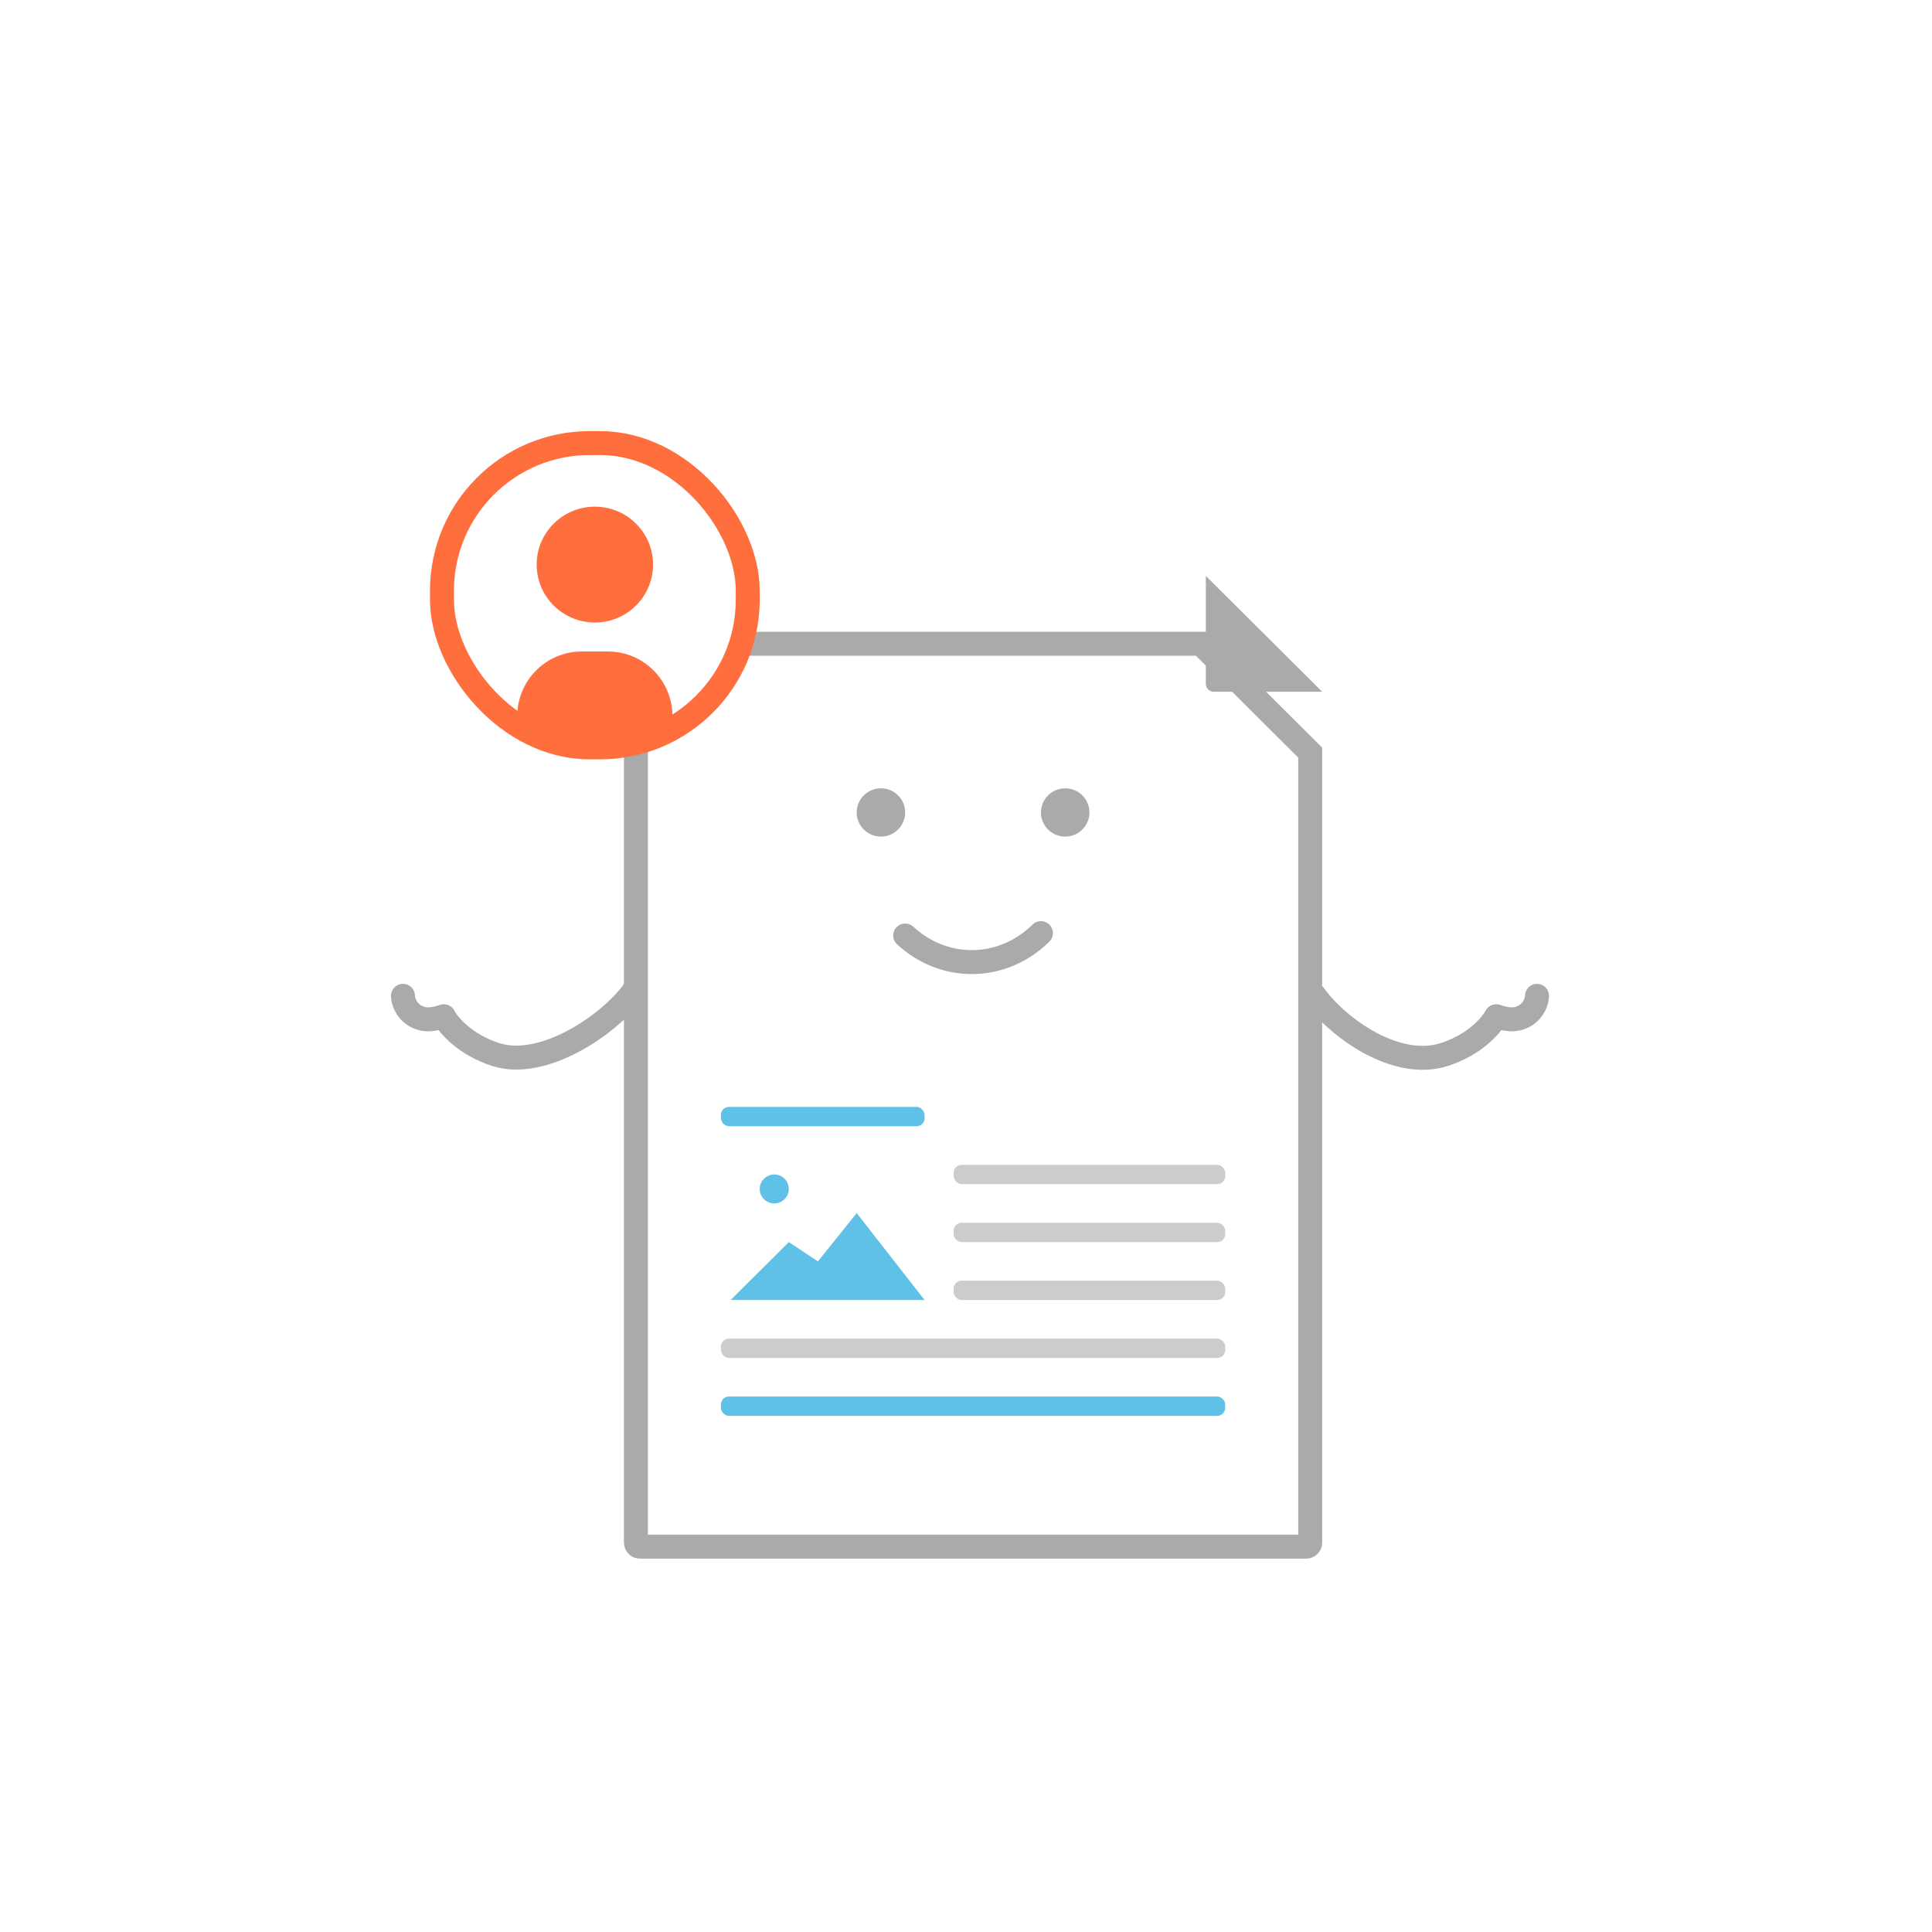 <svg width="242" height="242" viewBox="0 0 242 242" fill="none" xmlns="http://www.w3.org/2000/svg">
<g filter="url(#filter0_d_3270_5657)">
<path d="M78.154 74.139C78.154 73.035 79.05 72.139 80.154 72.139H151.04L165.617 86.651V186.231C165.617 187.335 164.721 188.231 163.617 188.231H80.154C79.05 188.231 78.154 187.335 78.154 186.231V74.139Z" fill="white"/>
<path d="M80.154 73.639H150.42L164.116 87.273V186.231C164.116 186.507 163.892 186.731 163.616 186.731H80.154C79.878 186.731 79.654 186.507 79.654 186.231V74.139C79.654 73.863 79.878 73.639 80.154 73.639Z" stroke="#AAAAAA" stroke-width="3"/>
</g>
<rect x="119.456" y="145.906" width="34.013" height="2.419" rx="1" fill="#CCCCCC"/>
<rect x="90.302" y="138.65" width="25.51" height="2.419" rx="1" fill="#5FC1E8"/>
<rect x="119.456" y="153.161" width="34.013" height="2.419" rx="1" fill="#CCCCCC"/>
<rect x="119.456" y="160.417" width="34.013" height="2.419" rx="1" fill="#CCCCCC"/>
<rect x="90.302" y="167.673" width="63.167" height="2.419" rx="1" fill="#CCCCCC"/>
<rect x="90.302" y="174.928" width="63.167" height="2.419" rx="1" fill="#5FC1E8"/>
<path d="M98.805 155.58L91.517 162.836H115.812L107.309 151.952L102.45 157.999L98.805 155.58Z" fill="#5FC1E8"/>
<ellipse cx="96.983" cy="148.929" rx="1.822" ry="1.814" fill="#5FC1E8"/>
<path d="M113.382 117.182C115.64 119.26 118.551 120.511 121.728 120.511C125.055 120.511 128.09 119.139 130.389 116.883" stroke="#AAAAAA" stroke-width="3" stroke-linecap="round"/>
<path d="M151.04 72.139L165.617 86.651H152.04C151.487 86.651 151.04 86.203 151.04 85.651V72.139Z" fill="#AAAAAA"/>
<path d="M79.368 124.139C76.38 128.299 68.04 134.044 62.045 132.074C58.276 130.835 56.256 128.511 55.583 127.306" stroke="#AAAAAA" stroke-width="3" stroke-linecap="round"/>
<path d="M50.476 124.737C50.476 125.406 50.881 126.519 51.882 127.162C53.221 128.022 54.504 127.626 55.583 127.306" stroke="#AAAAAA" stroke-width="3" stroke-linecap="round"/>
<path d="M164.624 124.645C167.613 128.805 174.96 134.044 180.955 132.074C184.724 130.835 186.744 128.511 187.417 127.306" stroke="#AAAAAA" stroke-width="3" stroke-linecap="round"/>
<path d="M192.524 124.737C192.524 125.406 192.119 126.519 191.118 127.162C189.779 128.023 188.496 127.626 187.417 127.307" stroke="#AAAAAA" stroke-width="3" stroke-linecap="round"/>
<rect x="55.359" y="55.5" width="38.302" height="38.116" rx="18.5" fill="white"/>
<rect x="55.359" y="55.5" width="38.302" height="38.116" rx="18.5" stroke="#FF6F3D" stroke-width="3"/>
<path d="M64.792 89.689C64.792 85.224 68.412 81.604 72.877 81.604H76.143C80.608 81.604 84.228 85.224 84.228 89.689C84.228 90.654 83.656 91.528 82.771 91.913L80.899 92.728C76.825 94.503 72.196 94.503 68.121 92.728L66.249 91.913C65.364 91.528 64.792 90.654 64.792 89.689Z" fill="#FF6F3D"/>
<ellipse cx="74.51" cy="70.72" rx="7.289" ry="7.256" fill="#FF6F3D"/>
<ellipse cx="110.345" cy="101.767" rx="3.037" ry="3.023" fill="#AAAAAA"/>
<ellipse cx="133.425" cy="101.767" rx="3.037" ry="3.023" fill="#AAAAAA"/>
<defs>
<filter id="filter0_d_3270_5657" x="63.154" y="64.139" width="117.462" height="146.092" filterUnits="userSpaceOnUse" color-interpolation-filters="sRGB">
<feFlood flood-opacity="0" result="BackgroundImageFix"/>
<feColorMatrix in="SourceAlpha" type="matrix" values="0 0 0 0 0 0 0 0 0 0 0 0 0 0 0 0 0 0 127 0" result="hardAlpha"/>
<feOffset dy="7"/>
<feGaussianBlur stdDeviation="7.5"/>
<feColorMatrix type="matrix" values="0 0 0 0 0.333 0 0 0 0 0.333 0 0 0 0 0.333 0 0 0 0.1 0"/>
<feBlend mode="normal" in2="BackgroundImageFix" result="effect1_dropShadow_3270_5657"/>
<feBlend mode="normal" in="SourceGraphic" in2="effect1_dropShadow_3270_5657" result="shape"/>
</filter>
</defs>
</svg>
